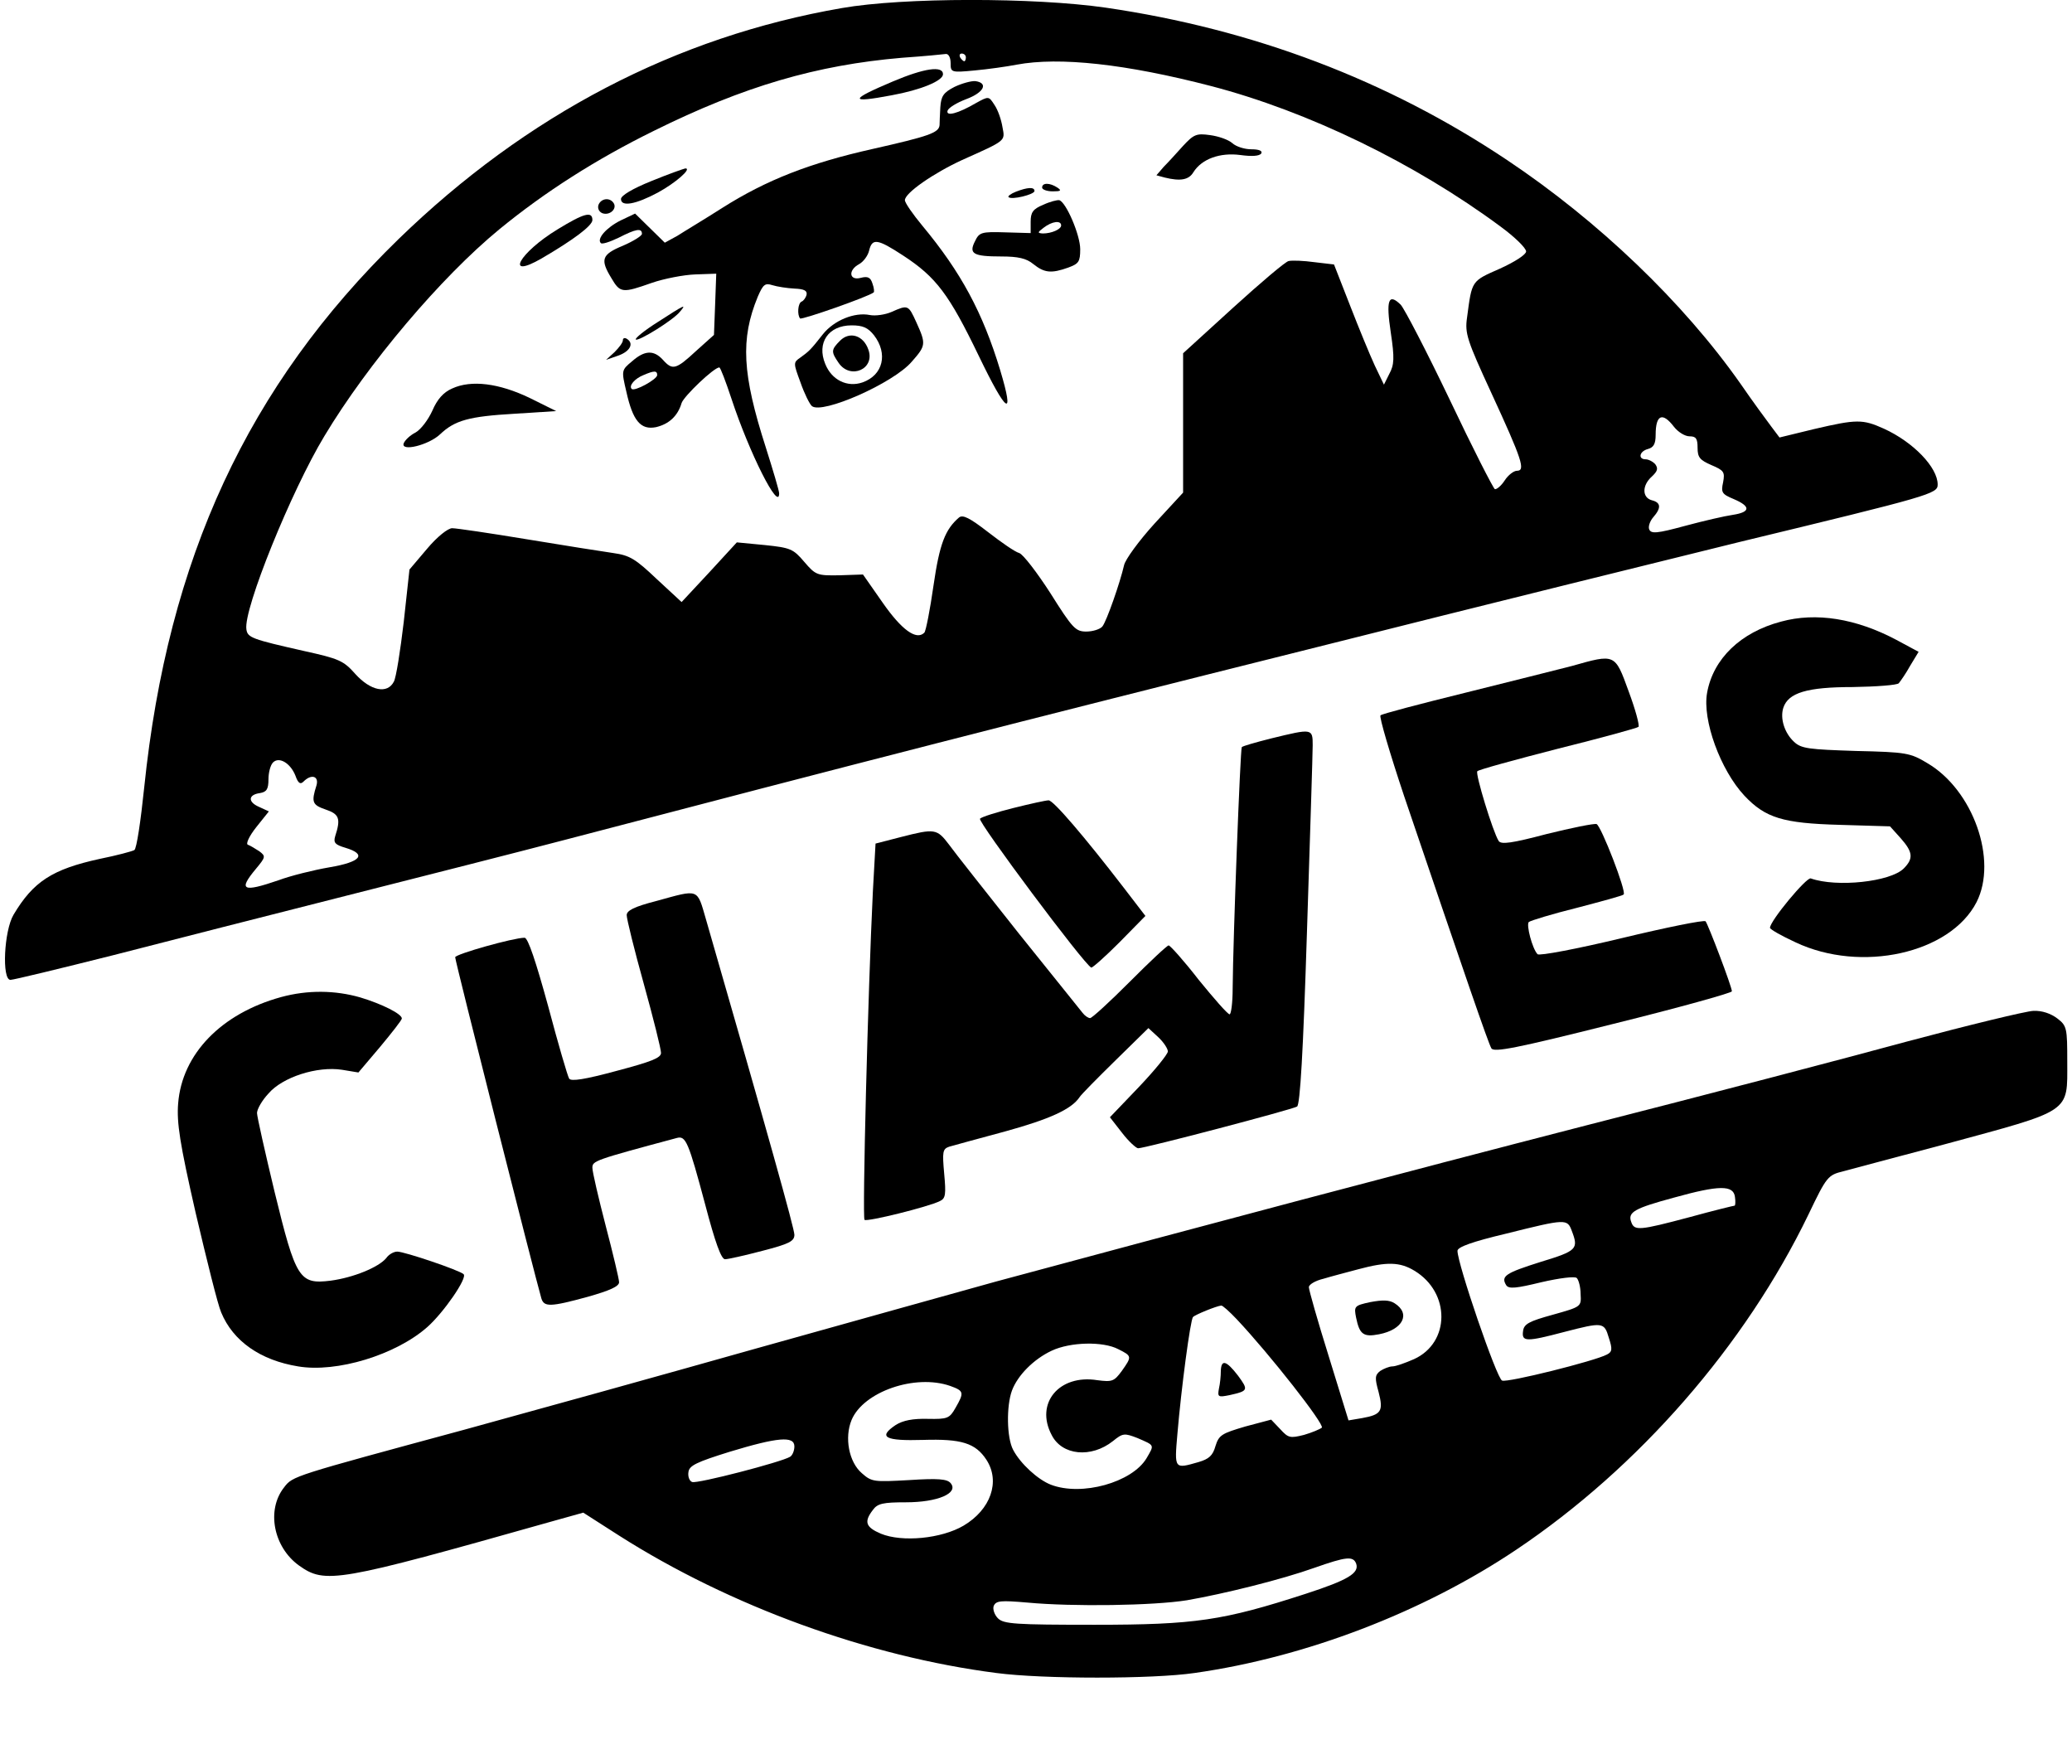 <?xml version="1.0" encoding="UTF-8"?>
<svg xmlns="http://www.w3.org/2000/svg" xmlns:xlink="http://www.w3.org/1999/xlink" width="188px" height="160px" viewBox="0 0 187 160" version="1.1">
<g id="surface1">
<path style=" stroke:none;fill-rule:nonzero;fill:rgb(0%,0%,0%);fill-opacity:1;" d="M 75.898 0.73 C 60.824 3.332 47.27 10.418 35.648 21.703 C 21.992 35 14.73 50.66 12.586 71.422 C 12.273 74.445 11.895 77.016 11.688 77.117 C 11.516 77.223 10.098 77.605 8.539 77.918 C 4.254 78.855 2.523 79.965 0.727 82.984 C -0.137 84.445 -0.348 88.891 0.449 88.891 C 0.727 88.891 4.875 87.883 9.715 86.668 C 14.559 85.418 24.102 82.984 30.949 81.25 C 37.793 79.516 46.68 77.258 50.656 76.215 C 76.902 69.34 92.152 65.418 118.258 58.891 C 134.512 54.793 152.109 50.453 157.332 49.168 C 174.727 44.965 175.312 44.793 175.312 43.957 C 175.312 42.395 173.098 40.105 170.438 38.891 C 168.5 38.02 167.98 38.02 164.109 38.922 L 160.961 39.688 L 160.203 38.68 C 159.785 38.125 158.508 36.391 157.434 34.828 C 152.215 27.395 144.504 20.035 136.238 14.516 C 125.383 7.258 113.176 2.641 99.828 0.695 C 93.328 -0.242 81.465 -0.242 75.898 0.73 Z M 85.754 5.73 C 85.754 6.562 85.789 6.598 87.934 6.391 C 89.109 6.285 90.836 6.043 91.738 5.867 C 95.609 5.141 101.66 5.797 109.406 7.812 C 118.188 10.105 127.871 14.793 135.652 20.555 C 136.93 21.492 137.969 22.5 137.969 22.812 C 137.969 23.09 136.965 23.75 135.582 24.375 C 132.988 25.52 133.059 25.418 132.609 28.82 C 132.402 30.242 132.609 30.867 134.82 35.66 C 137.621 41.734 137.934 42.707 137.137 42.707 C 136.859 42.707 136.344 43.09 136.031 43.578 C 135.719 44.062 135.305 44.41 135.133 44.375 C 134.992 44.305 133.125 40.66 131.051 36.285 C 128.941 31.875 126.938 28.02 126.59 27.641 C 125.484 26.562 125.242 27.188 125.691 30.172 C 126.039 32.5 126.004 33.09 125.555 33.922 L 125.07 34.895 L 124.238 33.16 C 123.789 32.188 122.789 29.758 121.992 27.707 L 120.539 23.992 L 118.777 23.785 C 117.773 23.645 116.738 23.609 116.426 23.68 C 116.148 23.715 113.867 25.66 111.379 27.918 L 106.848 32.047 L 106.848 44.688 L 104.254 47.5 C 102.836 49.062 101.59 50.766 101.488 51.285 C 101.141 52.812 99.898 56.391 99.516 56.84 C 99.309 57.082 98.652 57.293 98.062 57.293 C 97.098 57.293 96.82 57.016 94.812 53.82 C 93.605 51.945 92.324 50.277 91.98 50.172 C 91.598 50.07 90.352 49.203 89.145 48.266 C 87.484 46.98 86.859 46.668 86.516 46.945 C 85.27 48.02 84.75 49.305 84.199 53.125 C 83.887 55.312 83.508 57.258 83.367 57.395 C 82.641 58.125 81.293 57.117 79.598 54.688 L 77.801 52.117 L 75.691 52.188 C 73.652 52.223 73.516 52.188 72.477 50.973 C 71.473 49.793 71.23 49.688 68.879 49.445 L 66.355 49.203 L 63.867 51.91 L 61.344 54.617 L 59.094 52.535 C 57.156 50.695 56.641 50.383 55.152 50.172 C 54.184 50.035 50.691 49.48 47.305 48.922 C 43.949 48.367 40.906 47.918 40.527 47.918 C 40.145 47.918 39.176 48.68 38.242 49.793 L 36.652 51.668 L 36.133 56.422 C 35.824 59.027 35.441 61.492 35.234 61.84 C 34.648 62.984 33.125 62.672 31.742 61.145 C 30.672 59.93 30.258 59.758 27.109 59.062 C 22.336 57.984 21.957 57.848 21.855 57.082 C 21.578 55.277 25.934 44.516 28.941 39.547 C 32.883 32.984 39.523 25.141 44.812 20.797 C 48.965 17.395 53.598 14.445 58.816 11.875 C 67.012 7.812 73.617 5.902 81.328 5.242 C 83.301 5.105 85.098 4.93 85.34 4.895 C 85.582 4.895 85.754 5.242 85.754 5.73 Z M 87.137 5.207 C 87.137 5.383 87.07 5.555 87 5.555 C 86.895 5.555 86.723 5.383 86.617 5.207 C 86.516 5 86.586 4.859 86.758 4.859 C 86.965 4.859 87.137 5 87.137 5.207 Z M 151.383 38.715 C 151.766 39.203 152.387 39.582 152.801 39.582 C 153.391 39.582 153.527 39.793 153.527 40.625 C 153.527 41.492 153.734 41.734 154.773 42.188 C 155.914 42.672 156.02 42.812 155.844 43.75 C 155.637 44.688 155.742 44.828 156.812 45.277 C 158.367 45.938 158.336 46.457 156.742 46.703 C 156.02 46.805 154.047 47.258 152.387 47.707 C 149.828 48.402 149.309 48.438 149.137 48.02 C 149.031 47.777 149.207 47.258 149.516 46.91 C 150.242 46.078 150.207 45.59 149.379 45.383 C 148.48 45.141 148.48 44.027 149.379 43.23 C 149.898 42.742 149.965 42.5 149.691 42.117 C 149.484 41.875 149.066 41.668 148.824 41.668 C 148.098 41.668 148.238 40.938 149.031 40.73 C 149.551 40.59 149.723 40.242 149.723 39.445 C 149.723 37.605 150.348 37.359 151.383 38.715 Z M 26.312 70.383 C 26.555 71.078 26.766 71.18 27.039 70.902 C 27.766 70.172 28.457 70.418 28.215 71.25 C 27.73 72.777 27.836 73.02 29.047 73.438 C 30.289 73.855 30.43 74.27 29.91 75.867 C 29.738 76.457 29.91 76.633 30.844 76.91 C 32.816 77.5 32.262 78.195 29.391 78.68 C 27.973 78.922 25.863 79.445 24.758 79.859 C 21.508 80.973 21.094 80.766 22.719 78.82 C 23.617 77.742 23.617 77.672 23.027 77.223 C 22.648 76.98 22.199 76.703 21.992 76.633 C 21.785 76.562 22.094 75.867 22.754 75.035 L 23.895 73.609 L 22.996 73.195 C 21.957 72.742 22.027 72.082 23.098 71.945 C 23.688 71.84 23.859 71.598 23.859 70.695 C 23.859 70.105 24.031 69.41 24.273 69.168 C 24.828 68.609 25.863 69.234 26.312 70.383 Z M 26.312 70.383 "/>
<path style=" stroke:none;fill-rule:nonzero;fill:rgb(0%,0%,0%);fill-opacity:1;" d="M 80.5 7.395 C 76.555 9.062 76.523 9.375 80.395 8.645 C 83.059 8.16 85.062 7.328 85.062 6.734 C 85.062 5.938 83.367 6.18 80.5 7.395 Z M 80.5 7.395 "/>
<path style=" stroke:none;fill-rule:nonzero;fill:rgb(0%,0%,0%);fill-opacity:1;" d="M 86.102 7.883 C 85.098 8.402 84.891 8.715 84.82 9.723 C 84.785 10.383 84.75 11.109 84.75 11.355 C 84.684 12.047 83.785 12.359 78.699 13.508 C 72.961 14.793 69.055 16.32 65.043 18.855 C 63.418 19.895 61.551 21.008 60.961 21.391 L 59.82 22.016 L 57.125 19.375 L 55.809 20 C 54.496 20.66 53.633 21.668 54.012 22.047 C 54.113 22.188 54.84 21.945 55.637 21.562 C 57.191 20.766 57.746 20.66 57.746 21.215 C 57.746 21.391 56.984 21.875 56.016 22.293 C 54.082 23.09 53.941 23.543 54.98 25.242 C 55.773 26.598 55.984 26.598 58.645 25.66 C 59.75 25.277 61.551 24.93 62.586 24.895 L 64.488 24.828 L 64.387 27.605 L 64.281 30.383 L 62.656 31.84 C 60.824 33.543 60.512 33.609 59.648 32.641 C 58.816 31.734 57.988 31.77 56.848 32.777 C 55.879 33.578 55.879 33.609 56.328 35.52 C 56.918 38.195 57.641 39.027 59.023 38.75 C 60.199 38.473 60.996 37.742 61.344 36.562 C 61.551 35.938 64.281 33.332 64.766 33.332 C 64.867 33.332 65.352 34.617 65.871 36.18 C 67.496 41.109 70.195 46.457 70.195 44.758 C 70.195 44.516 69.641 42.672 68.984 40.59 C 66.84 33.922 66.668 30.766 68.258 26.91 C 68.742 25.797 68.914 25.66 69.57 25.867 C 70.02 26.008 70.922 26.145 71.578 26.18 C 72.441 26.215 72.754 26.355 72.684 26.734 C 72.613 27.016 72.406 27.293 72.234 27.359 C 71.887 27.5 71.82 28.578 72.098 28.891 C 72.27 29.027 78.32 26.91 78.77 26.527 C 78.84 26.492 78.805 26.109 78.664 25.73 C 78.492 25.172 78.25 25.035 77.594 25.207 C 76.555 25.484 76.418 24.516 77.457 23.957 C 77.836 23.75 78.25 23.195 78.355 22.742 C 78.633 21.598 79.082 21.633 81.465 23.195 C 84.441 25.141 85.617 26.703 88.312 32.293 C 90.836 37.535 91.598 38.055 90.25 33.578 C 88.66 28.332 86.688 24.688 83.195 20.484 C 82.332 19.445 81.605 18.402 81.605 18.16 C 81.605 17.5 84.234 15.695 86.793 14.516 C 90.836 12.707 90.699 12.812 90.457 11.527 C 90.352 10.867 90.043 9.965 89.73 9.516 C 89.211 8.715 89.211 8.715 88.07 9.34 C 86.41 10.312 85.305 10.59 85.477 10.035 C 85.582 9.758 86.344 9.305 87.172 8.992 C 88.762 8.402 89.211 7.535 88.004 7.359 C 87.621 7.328 86.758 7.57 86.102 7.883 Z M 59.129 34.027 C 59.129 34.41 57.055 35.555 56.812 35.277 C 56.535 35 57.09 34.34 57.883 34.027 C 58.852 33.609 59.129 33.609 59.129 34.027 Z M 59.129 34.027 "/>
<path style=" stroke:none;fill-rule:nonzero;fill:rgb(0%,0%,0%);fill-opacity:1;" d="M 106.848 13.23 C 106.258 13.891 105.465 14.758 105.082 15.141 L 104.426 15.902 L 105.188 16.109 C 106.605 16.457 107.367 16.32 107.781 15.625 C 108.543 14.41 110.203 13.82 112.035 14.062 C 113.07 14.203 113.762 14.168 113.938 13.922 C 114.074 13.68 113.727 13.543 113.035 13.543 C 112.414 13.543 111.652 13.297 111.309 12.984 C 110.961 12.672 110.062 12.359 109.301 12.258 C 108.059 12.082 107.816 12.188 106.848 13.23 Z M 106.848 13.23 "/>
<path style=" stroke:none;fill-rule:nonzero;fill:rgb(0%,0%,0%);fill-opacity:1;" d="M 58.609 16.422 C 56.883 17.117 55.844 17.742 55.844 18.055 C 55.844 18.785 57.191 18.543 59.199 17.465 C 60.789 16.598 62.309 15.277 61.688 15.277 C 61.516 15.312 60.133 15.797 58.609 16.422 Z M 58.609 16.422 "/>
<path style=" stroke:none;fill-rule:nonzero;fill:rgb(0%,0%,0%);fill-opacity:1;" d="M 94.055 17.016 C 94.055 17.188 94.469 17.359 95.02 17.359 C 95.746 17.359 95.852 17.293 95.438 17.016 C 94.746 16.562 94.055 16.562 94.055 17.016 Z M 94.055 17.016 "/>
<path style=" stroke:none;fill-rule:nonzero;fill:rgb(0%,0%,0%);fill-opacity:1;" d="M 91.668 17.395 C 91.219 17.57 90.906 17.812 91.012 17.883 C 91.285 18.16 93.363 17.641 93.363 17.328 C 93.363 16.945 92.738 16.98 91.668 17.395 Z M 91.668 17.395 "/>
<path style=" stroke:none;fill-rule:nonzero;fill:rgb(0%,0%,0%);fill-opacity:1;" d="M 53.805 18.578 C 53.699 18.891 53.84 19.203 54.148 19.34 C 54.809 19.582 55.5 18.957 55.188 18.438 C 54.84 17.883 54.047 17.984 53.805 18.578 Z M 53.805 18.578 "/>
<path style=" stroke:none;fill-rule:nonzero;fill:rgb(0%,0%,0%);fill-opacity:1;" d="M 94.156 18.578 C 93.223 18.957 93.016 19.27 93.016 20.105 L 93.016 21.145 L 90.699 21.078 C 88.555 21.008 88.348 21.078 87.969 21.875 C 87.379 23.02 87.793 23.266 90.352 23.266 C 91.875 23.266 92.637 23.438 93.258 23.957 C 94.262 24.758 94.883 24.828 96.438 24.27 C 97.371 23.922 97.512 23.75 97.512 22.605 C 97.512 21.32 96.23 18.332 95.609 18.16 C 95.438 18.125 94.746 18.297 94.156 18.578 Z M 95.781 20.453 C 95.781 20.797 94.918 21.18 94.121 21.18 C 93.605 21.145 93.637 21.078 94.191 20.66 C 94.953 20.07 95.781 19.965 95.781 20.453 Z M 95.781 20.453 "/>
<path style=" stroke:none;fill-rule:nonzero;fill:rgb(0%,0%,0%);fill-opacity:1;" d="M 50.105 20.797 C 46.613 22.918 45.23 25.418 48.652 23.438 C 51.625 21.703 53.25 20.453 53.25 19.965 C 53.25 19.133 52.488 19.34 50.105 20.797 Z M 50.105 20.797 "/>
<path style=" stroke:none;fill-rule:nonzero;fill:rgb(0%,0%,0%);fill-opacity:1;" d="M 59.199 29.203 C 57.988 29.965 57.09 30.695 57.191 30.797 C 57.398 31.008 60.617 29.027 61.203 28.266 C 61.828 27.535 61.617 27.641 59.199 29.203 Z M 59.199 29.203 "/>
<path style=" stroke:none;fill-rule:nonzero;fill:rgb(0%,0%,0%);fill-opacity:1;" d="M 80.395 28.297 C 79.84 28.543 78.941 28.68 78.422 28.578 C 77.039 28.297 75.172 29.062 74.172 30.312 C 73.031 31.77 72.891 31.875 72.129 32.43 C 71.473 32.883 71.473 32.918 72.129 34.688 C 72.477 35.695 72.961 36.668 73.168 36.84 C 74.102 37.605 80.566 34.758 82.227 32.812 C 83.508 31.355 83.543 31.215 82.641 29.234 C 81.918 27.641 81.883 27.641 80.395 28.297 Z M 78.805 30.418 C 80.082 32.082 79.633 34.027 77.766 34.688 C 76.383 35.172 74.965 34.48 74.379 33.02 C 73.582 31.109 74.656 29.516 76.766 29.516 C 77.801 29.516 78.25 29.723 78.805 30.418 Z M 78.805 30.418 "/>
<path style=" stroke:none;fill-rule:nonzero;fill:rgb(0%,0%,0%);fill-opacity:1;" d="M 75.727 30.902 C 74.898 31.734 74.898 31.91 75.59 32.918 C 76.66 34.48 78.941 33.473 78.285 31.703 C 77.836 30.418 76.59 30.035 75.727 30.902 Z M 75.727 30.902 "/>
<path style=" stroke:none;fill-rule:nonzero;fill:rgb(0%,0%,0%);fill-opacity:1;" d="M 56.016 30.867 C 56.016 31.078 55.672 31.527 55.258 31.945 L 54.496 32.641 L 55.602 32.258 C 56.676 31.875 57.055 31.145 56.363 30.73 C 56.191 30.625 56.016 30.66 56.016 30.867 Z M 56.016 30.867 "/>
<path style=" stroke:none;fill-rule:nonzero;fill:rgb(0%,0%,0%);fill-opacity:1;" d="M 40.527 35.242 C 39.73 35.59 39.176 36.215 38.727 37.258 C 38.348 38.09 37.691 38.957 37.207 39.234 C 36.723 39.48 36.273 39.895 36.133 40.207 C 35.824 41.008 38.383 40.383 39.418 39.41 C 40.77 38.125 42.047 37.777 46.164 37.535 L 49.965 37.293 L 47.578 36.109 C 44.777 34.758 42.254 34.445 40.527 35.242 Z M 40.527 35.242 "/>
<path style=" stroke:none;fill-rule:nonzero;fill:rgb(0%,0%,0%);fill-opacity:1;" d="M 161.102 56.391 C 157.434 57.359 154.945 59.758 154.391 62.848 C 153.941 65.312 155.602 69.859 157.781 72.188 C 159.684 74.203 161.273 74.688 166.426 74.828 L 170.988 74.965 L 171.957 76.043 C 173.066 77.293 173.133 77.883 172.234 78.785 C 171.023 80 166.148 80.52 163.797 79.688 C 163.418 79.547 160.098 83.543 160.098 84.168 C 160.098 84.305 161.137 84.895 162.414 85.484 C 168.363 88.297 176.453 86.492 178.84 81.84 C 180.777 78.02 178.527 71.668 174.379 69.234 C 172.824 68.297 172.477 68.23 167.879 68.125 C 163.625 67.984 162.934 67.918 162.277 67.293 C 161.41 66.492 160.996 65.172 161.309 64.203 C 161.758 62.848 163.453 62.328 167.602 62.328 C 169.746 62.293 171.648 62.152 171.785 61.98 C 171.957 61.77 172.441 61.078 172.824 60.383 L 173.582 59.133 L 171.578 58.055 C 167.914 56.109 164.281 55.52 161.102 56.391 Z M 161.102 56.391 "/>
<path style=" stroke:none;fill-rule:nonzero;fill:rgb(0%,0%,0%);fill-opacity:1;" d="M 142.117 60.418 C 140.871 60.73 136.516 61.84 132.434 62.848 C 128.355 63.855 124.898 64.758 124.758 64.895 C 124.621 65 125.59 68.297 126.902 72.223 C 132.469 88.609 134.543 94.652 134.82 95.105 C 135.062 95.484 137.035 95.105 145.887 92.883 C 151.801 91.422 156.641 90.07 156.641 89.93 C 156.641 89.516 154.496 83.891 154.254 83.578 C 154.117 83.438 150.691 84.133 146.648 85.105 C 142.602 86.078 139.145 86.734 139.004 86.562 C 138.52 86.043 137.969 83.891 138.211 83.645 C 138.383 83.508 140.32 82.918 142.566 82.359 C 144.812 81.77 146.75 81.25 146.82 81.145 C 147.098 80.902 144.781 74.93 144.363 74.758 C 144.121 74.688 142.082 75.105 139.836 75.66 C 136.688 76.492 135.688 76.633 135.477 76.285 C 134.961 75.484 133.336 70.172 133.543 69.965 C 133.645 69.828 136.965 68.922 140.871 67.918 C 144.781 66.945 148.066 66.043 148.168 65.938 C 148.273 65.797 147.891 64.375 147.27 62.707 C 146.023 59.27 146.059 59.305 142.117 60.418 Z M 142.117 60.418 "/>
<path style=" stroke:none;fill-rule:nonzero;fill:rgb(0%,0%,0%);fill-opacity:1;" d="M 114.871 66.98 C 113.484 67.328 112.277 67.672 112.172 67.777 C 112.035 67.953 111.379 85.105 111.344 89.652 C 111.344 90.973 111.203 92.016 111.066 92.016 C 110.895 92.016 109.648 90.59 108.266 88.891 C 106.918 87.152 105.672 85.766 105.535 85.766 C 105.395 85.766 103.805 87.258 102.008 89.062 C 100.207 90.867 98.582 92.359 98.41 92.359 C 98.238 92.359 97.926 92.152 97.719 91.875 C 97.512 91.633 94.918 88.367 91.945 84.688 C 89.004 80.973 86.137 77.359 85.617 76.633 C 84.508 75.172 84.336 75.141 81.227 75.938 L 78.941 76.527 L 78.699 80.867 C 78.25 90 77.73 110.453 77.941 110.66 C 78.148 110.867 83.75 109.48 84.785 108.957 C 85.305 108.715 85.34 108.332 85.168 106.457 C 84.992 104.48 85.027 104.234 85.617 104.027 C 85.996 103.922 88.242 103.297 90.699 102.641 C 94.746 101.527 96.715 100.625 97.441 99.547 C 97.582 99.305 99.066 97.812 100.727 96.18 L 103.699 93.266 L 104.602 94.098 C 105.082 94.547 105.465 95.141 105.465 95.383 C 105.465 95.625 104.289 97.082 102.836 98.609 L 100.207 101.355 L 101.316 102.777 C 101.902 103.543 102.594 104.168 102.766 104.168 C 103.391 104.168 116.738 100.66 117.188 100.383 C 117.461 100.207 117.738 95.555 118.086 84.516 C 118.363 75.938 118.605 68.332 118.605 67.605 C 118.605 66.078 118.57 66.078 114.871 66.98 Z M 114.871 66.98 "/>
<path style=" stroke:none;fill-rule:nonzero;fill:rgb(0%,0%,0%);fill-opacity:1;" d="M 91.461 73.297 C 89.938 73.68 88.59 74.098 88.418 74.27 C 88.176 74.516 97.891 87.535 98.516 87.777 C 98.617 87.812 99.793 86.77 101.074 85.484 L 103.426 83.09 L 101.453 80.52 C 97.926 75.938 95.055 72.57 94.641 72.605 C 94.398 72.605 92.98 72.918 91.461 73.297 Z M 91.461 73.297 "/>
<path style=" stroke:none;fill-rule:nonzero;fill:rgb(0%,0%,0%);fill-opacity:1;" d="M 59.059 81.734 C 57.02 82.258 56.363 82.605 56.363 83.02 C 56.363 83.367 57.055 86.18 57.918 89.27 C 58.785 92.395 59.477 95.172 59.477 95.52 C 59.477 95.973 58.574 96.32 55.43 97.152 C 52.594 97.918 51.312 98.125 51.141 97.848 C 51.004 97.641 50.141 94.688 49.238 91.285 C 48.133 87.258 47.406 85.07 47.098 85.07 C 46.094 85.07 40.801 86.562 40.801 86.84 C 40.801 87.223 47.996 115.625 48.617 117.777 C 48.859 118.578 49.414 118.578 52.836 117.641 C 54.809 117.082 55.672 116.703 55.672 116.32 C 55.672 116.043 55.117 113.715 54.461 111.215 C 53.805 108.68 53.25 106.32 53.25 105.938 C 53.25 105.312 53.422 105.242 60.926 103.23 C 61.723 103.02 61.965 103.578 63.484 109.27 C 64.387 112.707 64.938 114.234 65.285 114.234 C 65.562 114.234 67.082 113.891 68.672 113.473 C 71.094 112.848 71.578 112.605 71.578 112.016 C 71.578 111.457 69.156 102.812 63.555 83.402 C 62.727 80.555 62.969 80.66 59.059 81.734 Z M 59.059 81.734 "/>
<path style=" stroke:none;fill-rule:nonzero;fill:rgb(0%,0%,0%);fill-opacity:1;" d="M 25 90.453 C 19.57 91.945 16.012 95.625 15.664 100.105 C 15.527 101.84 15.801 103.68 17.254 110.035 C 18.258 114.305 19.262 118.367 19.57 119.062 C 20.645 121.668 23.133 123.402 26.555 123.957 C 30.047 124.547 35.41 122.918 38.277 120.383 C 39.766 119.062 41.945 115.902 41.562 115.59 C 41.219 115.242 36.203 113.543 35.547 113.543 C 35.234 113.543 34.785 113.785 34.543 114.133 C 33.852 114.965 31.57 115.902 29.496 116.18 C 26.66 116.527 26.348 116.043 24.414 108.125 C 23.547 104.516 22.82 101.285 22.82 100.973 C 22.82 100.625 23.27 99.828 23.859 99.203 C 25.137 97.707 28.285 96.703 30.531 97.047 L 32.02 97.293 L 33.992 94.965 C 35.062 93.68 35.961 92.535 35.961 92.395 C 35.961 91.98 34.164 91.078 32.191 90.484 C 29.91 89.828 27.422 89.793 25 90.453 Z M 25 90.453 "/>
<path style=" stroke:none;fill-rule:nonzero;fill:rgb(0%,0%,0%);fill-opacity:1;" d="M 172.547 94.48 C 166.945 96.008 153.805 99.445 143.328 102.117 C 126.348 106.492 109.094 111.078 89.902 116.25 C 86.375 117.223 76.59 119.965 68.121 122.328 C 59.648 124.723 47.754 128.02 41.668 129.688 C 26.039 133.922 26.07 133.891 25.277 134.93 C 23.652 136.98 24.309 140.348 26.625 142.016 C 29.012 143.715 30.016 143.543 49.445 138.055 L 52.422 137.223 L 55.672 139.305 C 65.77 145.73 78.32 150.277 89.902 151.77 C 94.121 152.328 104.082 152.328 107.883 151.77 C 117.945 150.348 128.633 146.25 137.07 140.59 C 148.203 133.125 157.852 122.047 163.59 110.172 C 165.25 106.703 165.355 106.598 166.773 106.25 C 167.566 106.043 171.684 104.93 175.898 103.82 C 187.555 100.66 187.07 101.008 187.07 96.32 C 187.07 93.266 187.035 93.055 186.172 92.395 C 185.582 91.945 184.785 91.668 183.992 91.703 C 183.301 91.734 178.148 92.984 172.547 94.48 Z M 156.918 108.578 C 156.984 109.027 156.953 109.375 156.883 109.375 C 156.812 109.375 154.945 109.828 152.801 110.418 C 148.238 111.633 147.789 111.668 147.512 110.867 C 147.164 109.965 147.789 109.617 151.383 108.645 C 155.5 107.5 156.777 107.5 156.918 108.578 Z M 142.117 111.668 C 142.738 113.297 142.602 113.473 139.281 114.48 C 136.102 115.484 135.652 115.766 136.168 116.598 C 136.41 116.945 137.07 116.875 139.352 116.32 C 141.012 115.938 142.395 115.766 142.566 115.938 C 142.738 116.109 142.914 116.77 142.914 117.395 C 142.98 118.543 142.98 118.543 140.387 119.27 C 138.246 119.859 137.762 120.105 137.691 120.766 C 137.555 121.734 138.004 121.734 141.426 120.832 C 144.918 119.93 145.055 119.93 145.473 121.355 C 145.816 122.395 145.781 122.641 145.297 122.883 C 144.191 123.473 136.273 125.453 135.789 125.242 C 135.305 125.07 131.742 114.652 131.742 113.473 C 131.742 113.125 133.094 112.641 136.168 111.91 C 141.598 110.555 141.703 110.555 142.117 111.668 Z M 127.836 115.277 C 131.121 117.258 131.086 121.805 127.801 123.297 C 127.008 123.645 126.141 123.957 125.832 123.957 C 125.555 123.957 125.035 124.168 124.723 124.375 C 124.238 124.758 124.238 125.035 124.586 126.285 C 125.035 128.02 124.828 128.332 123.098 128.645 L 121.855 128.855 L 120.055 123.02 C 119.055 119.828 118.258 117.016 118.258 116.77 C 118.258 116.527 118.848 116.18 119.57 116.008 C 120.266 115.797 121.715 115.418 122.754 115.141 C 125.348 114.445 126.523 114.48 127.836 115.277 Z M 111.723 119.688 C 114.73 122.883 119.711 129.234 119.434 129.516 C 119.262 129.652 118.535 129.965 117.809 130.172 C 116.562 130.484 116.391 130.453 115.664 129.652 L 114.836 128.785 L 112.484 129.41 C 110.375 130.035 110.098 130.172 109.785 131.18 C 109.543 132.047 109.199 132.359 108.23 132.641 C 106.051 133.266 106.051 133.297 106.328 130.105 C 106.676 125.973 107.504 119.723 107.746 119.48 C 107.918 119.27 109.891 118.473 110.305 118.438 C 110.41 118.402 111.066 118.992 111.723 119.688 Z M 100.969 122.395 C 102.215 123.02 102.215 123.055 101.281 124.375 C 100.59 125.312 100.414 125.383 99.066 125.207 C 95.609 124.652 93.395 127.293 94.918 130.172 C 95.852 132.047 98.516 132.293 100.484 130.73 C 101.383 130 101.523 130 102.699 130.453 C 104.289 131.145 104.254 131.043 103.527 132.293 C 102.215 134.48 97.648 135.766 94.848 134.688 C 93.672 134.234 92.082 132.777 91.426 131.527 C 90.836 130.418 90.805 127.535 91.32 126.145 C 91.84 124.758 93.293 123.297 94.918 122.535 C 96.613 121.734 99.586 121.668 100.969 122.395 Z M 85.719 125.73 C 86.965 126.18 87 126.32 86.203 127.707 C 85.652 128.68 85.477 128.75 83.68 128.715 C 82.332 128.68 81.434 128.855 80.773 129.27 C 79.117 130.383 79.809 130.73 83.266 130.625 C 86.723 130.52 88.004 130.902 89.004 132.43 C 90.285 134.41 89.387 136.945 86.93 138.402 C 84.926 139.582 81.363 139.93 79.426 139.133 C 78.043 138.543 77.871 138.055 78.699 136.98 C 79.117 136.391 79.633 136.285 81.707 136.285 C 84.578 136.285 86.516 135.453 85.754 134.547 C 85.441 134.168 84.613 134.098 81.984 134.27 C 78.805 134.445 78.598 134.445 77.699 133.645 C 76.523 132.641 76.105 130.418 76.766 128.82 C 77.836 126.25 82.539 124.617 85.719 125.73 Z M 71.578 131.215 C 71.578 131.598 71.406 132.016 71.195 132.152 C 70.402 132.641 62.762 134.617 62.309 134.445 C 62.066 134.375 61.895 133.957 61.965 133.543 C 62.035 132.953 62.691 132.641 65.699 131.703 C 70.055 130.383 71.578 130.242 71.578 131.215 Z M 122.547 141.84 C 122.855 142.707 121.82 143.332 117.98 144.582 C 110.477 147.016 107.953 147.395 98.824 147.395 C 91.598 147.395 90.562 147.328 90.043 146.805 C 89.73 146.492 89.559 145.973 89.66 145.695 C 89.871 145.207 90.285 145.172 92.738 145.383 C 96.855 145.766 104.148 145.66 107.191 145.172 C 110.582 144.582 115.77 143.297 118.777 142.223 C 121.648 141.215 122.27 141.145 122.547 141.84 Z M 122.547 141.84 "/>
<path style=" stroke:none;fill-rule:nonzero;fill:rgb(0%,0%,0%);fill-opacity:1;" d="M 123.824 118.125 C 122.371 118.438 122.34 118.508 122.547 119.547 C 122.855 121.043 123.203 121.32 124.621 121.043 C 126.801 120.625 127.523 119.168 126.039 118.23 C 125.555 117.918 124.934 117.918 123.824 118.125 Z M 123.824 118.125 "/>
<path style=" stroke:none;fill-rule:nonzero;fill:rgb(0%,0%,0%);fill-opacity:1;" d="M 110.27 124.375 C 110.27 124.828 110.203 125.52 110.098 125.973 C 109.961 126.734 110.027 126.77 111.066 126.562 C 112.762 126.18 112.793 126.109 111.828 124.793 C 110.754 123.402 110.305 123.297 110.27 124.375 Z M 110.27 124.375 "/>
</g>
</svg>
